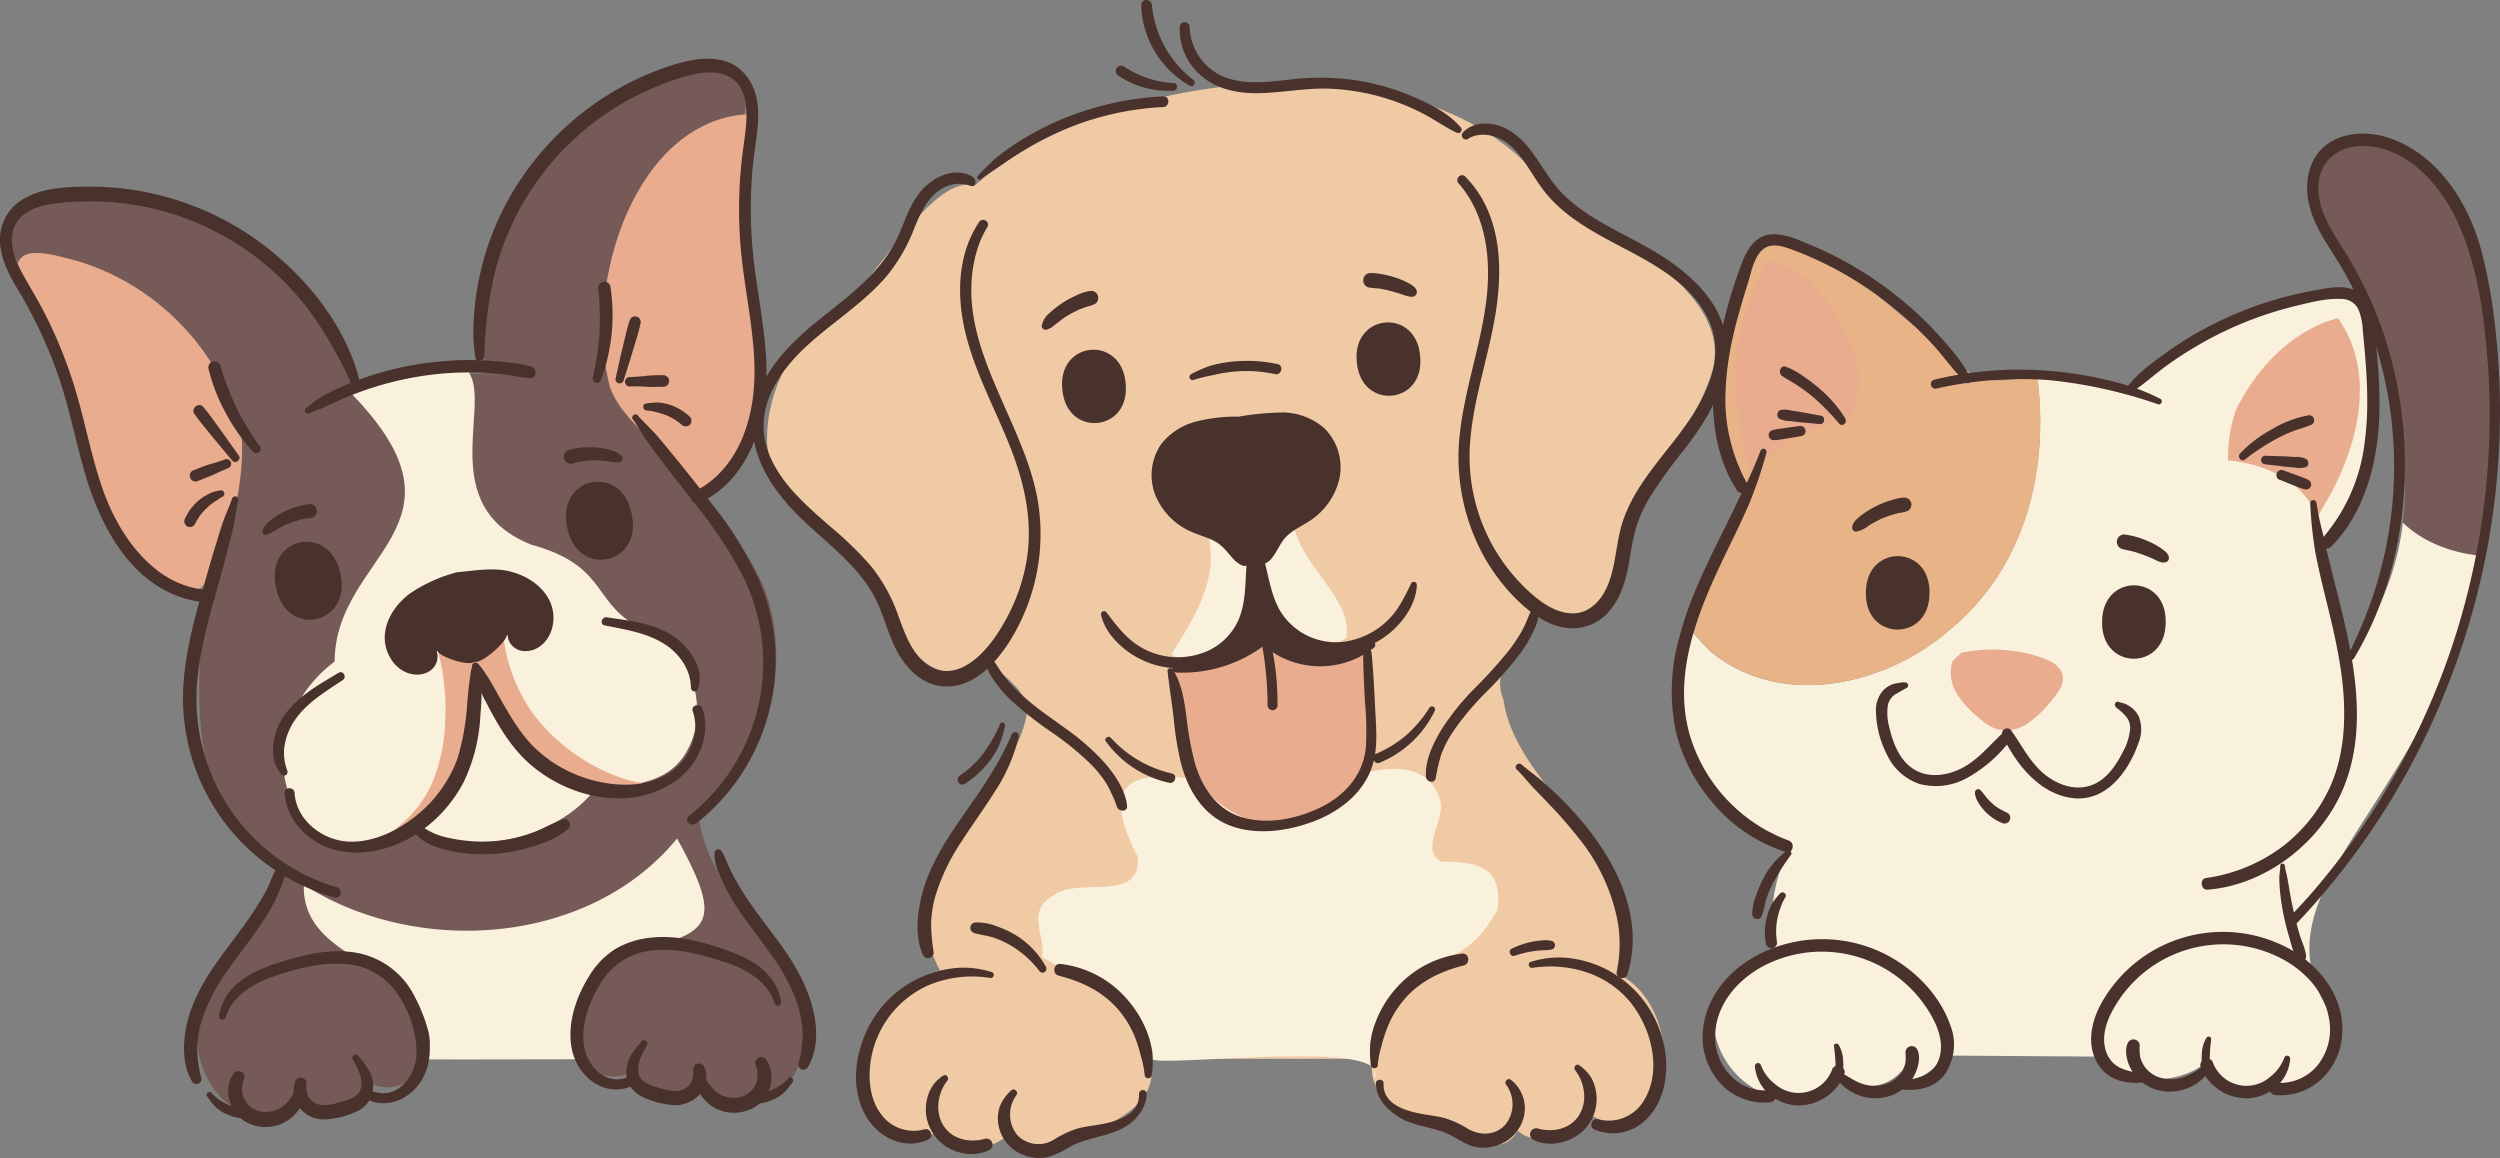 <svg xmlns="http://www.w3.org/2000/svg" viewBox="0 0 500.51 231.84"><rect x="0" y="0" width="500.51" height="231.84" fill="#808080" stroke="none"/><defs><style>.cls-1{fill:#f0caa5;}.cls-2{fill:#faf1dd;}.cls-3{fill:#eaac8e;}.cls-4{fill:#49312c;}.cls-5{fill:#755a58;}.cls-6{fill:#e7b387;}</style></defs><g id="OBJECTS"><path class="cls-1" d="M484.07,181.91c1.45-17.91,15.69-29.19,20.72-45.55,3.73-17-24-28-34.86-38.21-23.37-28.37-85.69-22.46-113,1.61-8.05-2.33-18.94,17.33-25,22.62-14.55,7.42-24.09,33.26-8.62,43.48,16.18,7.51,18.42,41.4,36.57,28.14,2,4.39,8.33,6.29,7.44,12-3.77,17.32-28.05,31.2-17.3,50.86-18.31,5.11-21.78,38.12-1,32.64a10.94,10.94,0,0,0,14.73.19c2.75,5.47,9.83,2.46,14,.49,6.83-2.59,16.49-6.6,14.36-15.63h44.55c-1.79,9.23,9.53,11.9,16,14.67,4.2,1.74,10,5.08,13-.3,4.14,3.81,11.14.12,14.62-3.13,16.47,9.74,20.29-20.45,5.77-28.13,9.46-22.5-20.39-35-23.24-55.06a7.86,7.86,0,0,1-.55-4.43c.39-2.32,1.73-4.37,2.95-6.34a8.33,8.33,0,0,1,2.37-3.57,9.72,9.72,0,0,1,1.68-1.65,5.47,5.47,0,0,1,5.51-.56C478.31,185.76,482,185.54,484.07,181.91Z" transform="translate(-161.82 -62.57)"/><path class="cls-2" d="M461.6,244.7c-8.84,16.77-19.93,3.06-24.85,34,5.48-8.61-42.71-2.28-44.42-4.12-2.94-11-14.12-15.74-21.89-20.43.88-4.05-3.47-9.15,2.36-12.35,4.76-3.78,17.61,1.71,16.8-7.64-15.74-31,28.32-5.85,42.34-15.81,6-2.32,15.51-3.8,18.07,4,1.62,4.07-4.06,9.67.16,12.7C457.22,235.1,462.85,235.8,461.6,244.7Z" transform="translate(-161.82 -62.57)"/><path class="cls-2" d="M431.34,190.35c-5.61,3.31-13.38-2.15-15.95-7.36-1.92-6.07-9.1,17.39-19.06,10.56,4.48-7.15,9.95-15.4,7.16-24.68,9.33,3.23,8.06,11.5,17.24-1.81C421.78,175.62,432.83,182.37,431.34,190.35Z" transform="translate(-161.82 -62.57)"/><path class="cls-3" d="M435.24,194.59c-4.63-4.66-19.22-.15-20.64-12.47-3.46,6.25-8.82,12.93-17.37,13.13C391,238,446.47,239.39,435.24,194.59Z" transform="translate(-161.82 -62.57)"/><path class="cls-4" d="M436.1,190.86c-11.1,4.34-23.69-5.53-22-17.36a5.13,5.13,0,0,1-2.55-.11c3.5,9.87-3.78,21.23-14.21,22.2a.81.81,0,0,0,0,1.62,27.29,27.29,0,0,0,17.51-5.37,17.46,17.46,0,0,0,22.08.37C437.53,191.71,436.84,190.59,436.1,190.86Z" transform="translate(-161.82 -62.57)"/><path class="cls-4" d="M356.75,98.11c-3-2-6.73-.73-9.3,1.46-3.07,2.62-4.2,6.68-5.8,10.23-3.21,7.18-9.63,11.78-15.58,16.56-5.75,4.62-11.77,10.43-13.26,18-1.54,7.78,2.64,14.92,7.81,20.38s12,9.89,15.91,16.65c2.14,3.72,2.93,8,5,11.78,1.74,3.14,4.61,6.1,8.29,6.7,8,1.3,13.87-7.43,16.71-13.71A40.38,40.38,0,0,0,369.62,163c-2.79-16.75-17.09-31.83-12.41-49.57a21,21,0,0,1,2.28-5.42c.64-1.07-1-2-1.64-1-4.31,6.44-4.53,14.54-2.82,21.88,1.93,8.27,6.14,15.72,9.2,23.58,2.91,7.5,4.54,15.33,2.93,23.34a37.09,37.09,0,0,1-3.78,10.47c-1.74,3.2-3.91,6.48-6.87,8.68s-6.32,2.78-9.29.48-4.25-6.05-5.5-9.45a33.57,33.57,0,0,0-5.51-10.06,68.55,68.55,0,0,0-8-7.8c-5.32-4.66-11.55-9.89-13.17-17.14-1.67-7.49,2.92-14.16,8.12-19s11.56-8.7,16.25-14.23a35,35,0,0,0,5.51-9.64c1.37-3.33,3.05-7,6.66-8.34a6.34,6.34,0,0,1,4.52,0c.94.36,1.4-1,.65-1.56Z" transform="translate(-161.82 -62.57)"/><path class="cls-4" d="M359,194.62a10.07,10.07,0,0,0,2,4.41,25.08,25.08,0,0,0,3.35,3.85,74.45,74.45,0,0,0,8,6.28,57.26,57.26,0,0,1,7.84,6.39,23.37,23.37,0,0,1,3.21,4,29.89,29.89,0,0,1,2.07,4.62c.39.92,2.08,1,2-.26-.34-3.24-2.51-6.34-4.59-8.73a47.14,47.14,0,0,0-7.78-6.8c-2.84-2.08-5.76-4-8.39-6.4a34.18,34.18,0,0,1-3.6-3.72c-1.06-1.3-1.83-2.86-2.93-4.11a.66.66,0,0,0-1.12.47Z" transform="translate(-161.82 -62.57)"/><path class="cls-4" d="M383.22,211a21.19,21.19,0,0,0,12.69,8.29c1.21.25,1.73-1.59.51-1.87a23.62,23.62,0,0,1-12.24-7.17c-.46-.5-1.37.17-1,.75Z" transform="translate(-161.82 -62.57)"/><path class="cls-4" d="M382.26,185.68c.63,2.91,2.81,5.4,5.13,7.16a17.51,17.51,0,0,0,9.27,3.48c6.93.54,13.83-2.52,16.4-9.29a24.78,24.78,0,0,0,.89-12.44c-.23-1.53-2.38-1-2.5.33-.39,4-.08,8.13-1.73,11.87a12.3,12.3,0,0,1-7.78,6.71,14.66,14.66,0,0,1-11.34-1.14c-3.13-1.71-5.12-4.38-7.23-7.15a.61.61,0,0,0-1.11.47Z" transform="translate(-161.82 -62.57)"/><path class="cls-4" d="M400.71,138.65a35.17,35.17,0,0,1,4.07-1,30.84,30.84,0,0,1,4.05-.68,27.28,27.28,0,0,1,8.26.5c1.27.27,1.81-1.68.54-2a29.25,29.25,0,0,0-8.95-.52,25.36,25.36,0,0,0-4.41.81,24.55,24.55,0,0,0-4,1.73.63.63,0,0,0,.49,1.15Z" transform="translate(-161.82 -62.57)"/><path class="cls-4" d="M455.67,90.39c2.94-1.81,6.73-.49,9,1.76,2.68,2.64,4.24,6.16,6.61,9.06,4.61,5.66,11.43,8.77,17.72,12.16,5.9,3.17,12.18,7.13,15,13.5,3.32,7.48-.63,15.2-5,21.26s-10.05,11.73-12.4,19.16c-1.24,4-1.25,8.21-2.75,12.08-1.15,3-3.51,5.91-7,6-3.61.06-6.89-2.43-9.38-4.8a37.21,37.21,0,0,1-6.64-8.45,36.83,36.83,0,0,1-4.63-21.7c.79-8.82,3.88-17.22,5.17-25.95,1.11-7.5.95-15.7-3-22.4a22.38,22.38,0,0,0-3.18-4.13c-.87-.89-2.16.43-1.35,1.35,5.42,6.15,6.48,14.82,5.63,22.69-1,9.16-4.28,17.89-5.34,27.05A41.24,41.24,0,0,0,458,172.22a38.81,38.81,0,0,0,6.53,9.42c2.64,2.78,5.88,5.5,9.7,6.42a9.7,9.7,0,0,0,9.86-3.23c2.63-3.16,3.47-7.09,4.11-11.05a39.78,39.78,0,0,1,1.48-6.55,28.51,28.51,0,0,1,2.53-5.25,103.35,103.35,0,0,1,7-9.66c4.88-6.38,9.55-14.12,8.08-22.5-1.26-7.16-7.14-12.43-13-16.14-6.33-4-13.64-6.62-19.16-11.86-2.93-2.79-4.67-6.37-7.14-9.52-2.16-2.77-5.29-5.06-8.95-5a6,6,0,0,0-4.35,1.79.85.85,0,0,0,1,1.33Z" transform="translate(-161.82 -62.57)"/><path class="cls-4" d="M468.76,184.12c-.84,1.38-1.3,3-2.08,4.45a32.52,32.52,0,0,1-2.75,4.19,95,95,0,0,1-7,7.74,50.06,50.06,0,0,0-6.47,8.05c-1.66,2.69-3.4,6.3-3.15,9.55.08,1.05,1.7,1.43,1.95.27a34.5,34.5,0,0,1,1.15-4.9,22.68,22.68,0,0,1,2.4-4.54,56.28,56.28,0,0,1,6.75-8,72.25,72.25,0,0,0,6.68-7.63,23.83,23.83,0,0,0,2.54-4.3,10,10,0,0,0,1.19-4.59.66.66,0,0,0-1.22-.33Z" transform="translate(-161.82 -62.57)"/><path class="cls-4" d="M448,204.26a24.83,24.83,0,0,1-4.66,5.51,23.16,23.16,0,0,1-6.11,3.75c-1,.43-.27,2.19.74,1.77a21.18,21.18,0,0,0,11.1-10.41.62.62,0,0,0-1.07-.62Z" transform="translate(-161.82 -62.57)"/><path class="cls-4" d="M444.34,179.4c-1.26,2.49-2.38,5-4.34,7a15.41,15.41,0,0,1-7.27,4.28,13.05,13.05,0,0,1-14.73-6c-1.78-3.19-2.21-6.9-3.2-10.36a1.28,1.28,0,0,0-2.5.34c.23,7,2.73,14.84,9.78,17.7,6.1,2.47,13.69.83,18.52-3.53,2.54-2.3,4.77-5.66,4.88-9.17a.61.61,0,0,0-1.14-.3Z" transform="translate(-161.82 -62.57)"/><path class="cls-4" d="M430,158.25a13.7,13.7,0,0,1-6,8.62c-1.71,1.13-3.69,1.95-5,3.51-.92,1.08-1.44,2.43-2.29,3.57a3.77,3.77,0,0,1-3.59,1.77l-2.36.15a5.25,5.25,0,0,1-1.71-1.07c-1-1-1.8-2.2-2.88-3.1-1.59-1.3-3.68-1.75-5.57-2.55a13.63,13.63,0,0,1-7.45-7.39,11,11,0,0,1,1.14-10.27,12.93,12.93,0,0,1,7.37-4.61,31,31,0,0,1,8.08-.89,56.28,56.28,0,0,1,9.19-.84,12.92,12.92,0,0,1,8.08,3.21A11,11,0,0,1,430,158.25Z" transform="translate(-161.82 -62.57)"/><path class="cls-4" d="M358.26,98.38c1.34-1.06,2.89-1.94,4.29-2.93s2.77-1.88,4.19-2.76a60.82,60.82,0,0,1,8.71-4.41A58.48,58.48,0,0,1,394.69,84c1.38-.07,1.39-2.21,0-2.14a60.67,60.67,0,0,0-20.13,4.52,59.22,59.22,0,0,0-9.14,4.77,50.45,50.45,0,0,0-4.14,3,42,42,0,0,0-3.68,3.63c-.43.44.2,1,.66.66Z" transform="translate(-161.82 -62.57)"/><path class="cls-4" d="M454.2,88c-2.57-3-6.58-4.86-10.16-6.35a45.88,45.88,0,0,0-11.61-3.13,50.52,50.52,0,0,0-12.53,0c-4.29.47-8.87,1.07-13-.55A11.13,11.13,0,0,1,400,68a1,1,0,0,0-2,0A12.24,12.24,0,0,0,402.63,78c3.24,2.64,7.52,3.34,11.6,3.22,4.64-.14,9.2-1.08,13.87-.89a44.14,44.14,0,0,1,12.41,2.33,45.25,45.25,0,0,1,6.48,2.8c2.18,1.14,4.17,2.58,6.38,3.64A.69.69,0,0,0,454.2,88Z" transform="translate(-161.82 -62.57)"/><path class="cls-4" d="M400.67,78.52a21.33,21.33,0,0,1-8.22-14.91c-.15-1.35-2.17-1.42-2.16,0A19.25,19.25,0,0,0,400,79.71c.79.46,1.4-.67.7-1.19Z" transform="translate(-161.82 -62.57)"/><path class="cls-4" d="M396.81,79.22a20.12,20.12,0,0,1-10-3.35,1.09,1.09,0,0,0-1.47.39,1.08,1.08,0,0,0,.39,1.46,17.9,17.9,0,0,0,11.06,3,.78.78,0,0,0,0-1.55Z" transform="translate(-161.82 -62.57)"/><path class="cls-4" d="M371.21,256.12a16.84,16.84,0,0,0-5.85-6.21,19.51,19.51,0,0,0-3.83-1.83,10.82,10.82,0,0,0-4.37-.83,1.08,1.08,0,0,0-.28,2.12c1.22.38,2.51.48,3.73.88a17.3,17.3,0,0,1,3.51,1.58,19.66,19.66,0,0,1,5.74,5.08.78.78,0,0,0,1.35-.79Z" transform="translate(-161.82 -62.57)"/><path class="cls-4" d="M360.39,257.19a19.31,19.31,0,0,0-6.14-.89,21.53,21.53,0,0,0-6.15,1.17,21.93,21.93,0,0,0-10,7c-4.87,6.09-7.07,16.14-2.05,22.82,2.67,3.56,7.53,5.42,11.68,3.38,1.12-.55.34-2.37-.84-2a8.05,8.05,0,0,1-8.48-2.78c-2.25-2.79-2.75-6.6-2.38-10.07a19.82,19.82,0,0,1,11.81-16.06,22.71,22.71,0,0,1,12.23-1.4.62.62,0,0,0,.32-1.19Z" transform="translate(-161.82 -62.57)"/><path class="cls-4" d="M350.69,277.88a8.22,8.22,0,0,0-1.75,1.53,7.7,7.7,0,0,0-1.24,2.2,9.2,9.2,0,0,0-.31,5,9,9,0,0,0,6.85,6.75,8.27,8.27,0,0,0,5.69-.57,1.22,1.22,0,0,0-.93-2.23c-3,.86-6.51.16-8.29-2.62a7.12,7.12,0,0,1-1-4.56,8.56,8.56,0,0,1,1.76-4.44c.45-.52-.15-1.48-.8-1Z" transform="translate(-161.82 -62.57)"/><path class="cls-4" d="M364.28,280.87a8.62,8.62,0,0,0-2.3,3.24,7.48,7.48,0,0,0-.17,4.14,7.93,7.93,0,0,0,5.58,5.77,8.24,8.24,0,0,0,4.12.22,15.86,15.86,0,0,0,4.35-2c3.05-1.71,6.62-2,9.82-3.36,3-1.24,5.6-4,5.71-7.31a.77.77,0,0,0-1.54,0c.18,4-4,5.38-7.19,6-1.68.33-3.39.49-5.05.92a20.35,20.35,0,0,0-4.73,2.2,5.85,5.85,0,0,1-7.41-.89,6.56,6.56,0,0,1-.21-7.91c.57-.67-.33-1.61-1-1Z" transform="translate(-161.82 -62.57)"/><path class="cls-4" d="M392.45,277.79a24.05,24.05,0,0,0,.12-4.16,18.27,18.27,0,0,0-.89-3.87,21.74,21.74,0,0,0-4.1-7,20.69,20.69,0,0,0-13.52-7.21c-1.35-.1-1.6,2-.32,2.34,4.56,1.18,8.66,3.06,11.83,6.65a20.09,20.09,0,0,1,3.64,6.1,27.19,27.19,0,0,1,1,3.32,18.37,18.37,0,0,1,.77,3.85.72.72,0,0,0,1.43,0Z" transform="translate(-161.82 -62.57)"/><path class="cls-4" d="M364.37,209.64a61.29,61.29,0,0,1-4.53,8.5c-1.72,2.79-3.64,5.43-5.51,8.12-3.62,5.22-7.11,10.8-8.32,17.13-.64,3.35-.86,7.29.64,10.45a1.13,1.13,0,0,0,2.1-.57,40.54,40.54,0,0,1-.52-5.72,22.56,22.56,0,0,1,.91-5.77,40.86,40.86,0,0,1,5.25-10.84c2.19-3.4,4.59-6.67,6.73-10.1A33.58,33.58,0,0,0,365.77,210a.73.73,0,0,0-1.4-.39Z" transform="translate(-161.82 -62.57)"/><path class="cls-4" d="M362,207.6a20.27,20.27,0,0,1-1.49,3,29.14,29.14,0,0,1-1.8,2.77,19.11,19.11,0,0,1-4.73,4.46c-1,.69-.08,2.34,1,1.67a19.2,19.2,0,0,0,5.29-5,14.92,14.92,0,0,0,1.74-3.15,17.54,17.54,0,0,0,1-3.49.5.5,0,0,0-1-.26Z" transform="translate(-161.82 -62.57)"/><path class="cls-4" d="M395.57,196.92c.34,3.19.87,6.36,1.24,9.55a61.35,61.35,0,0,0,1.47,9c1.44,5.33,4.37,10.25,9.71,12.35,5.15,2,11.33,1.2,16.41-.65,5.32-1.92,10.25-5.57,12.12-11.12,1.17-3.5.85-7.29.65-10.92-.2-4-.37-7.92-.75-11.86-.1-1.06-1.69-1.11-1.69,0,0,3.27.2,6.54.36,9.81a61.89,61.89,0,0,1,.18,9.13c-.54,5.69-4.45,9.87-9.47,12.2-4.75,2.2-10.59,3.34-15.67,1.67-4.86-1.6-7.7-6-9.08-10.71a62.14,62.14,0,0,1-1.67-9.09c-.46-3.3-.92-6.8-2.75-9.67-.27-.44-1.12-.31-1.06.28Z" transform="translate(-161.82 -62.57)"/><path class="cls-4" d="M413.75,187.24c.4,2.76,1,5.5,1.32,8.27a68.83,68.83,0,0,1,.52,8.25,1,1,0,0,0,2,0c0-5.65-.67-11.67-2.9-16.9-.23-.56-1-.12-.89.38Z" transform="translate(-161.82 -62.57)"/><path class="cls-4" d="M387.18,139.35c1,9.75-11.9,10.93-12.68,1.15C373.5,130.76,386.41,129.58,387.18,139.35Z" transform="translate(-161.82 -62.57)"/><path class="cls-4" d="M446.14,133.88c1,9.75-11.9,10.93-12.68,1.16C432.46,125.29,445.37,124.11,446.14,133.88Z" transform="translate(-161.82 -62.57)"/><path class="cls-4" d="M371.38,128.54a3,3,0,0,0,1.32-.7c.4-.32.72-.55,1.13-.87a17.29,17.29,0,0,1,2.11-1.44c.39-.23.78-.44,1.19-.63l.6-.29.34-.16.07,0c.43-.18.88-.34,1.32-.48a10.49,10.49,0,0,0,1.55-.53,1.43,1.43,0,0,0-.72-2.65,9.48,9.48,0,0,0-3.25,1.06,15.67,15.67,0,0,0-2.54,1.39,19.29,19.29,0,0,0-2.43,1.89,4.39,4.39,0,0,0-1.69,2.68.8.8,0,0,0,1,.76Z" transform="translate(-161.82 -62.57)"/><path class="cls-4" d="M445.43,121.36c.31-1-.89-1.71-1.61-2.1a16,16,0,0,0-2.48-1.07,18.59,18.59,0,0,0-2.33-.62,13.93,13.93,0,0,0-2.8-.35,1.48,1.48,0,0,0-1.45,1.28,1.45,1.45,0,0,0,1.06,1.62c.48.08,1,.11,1.44.17.09,0,.22,0,.06,0l.3,0,.6.09a22.5,22.5,0,0,1,2.43.56c.77.23,1.54.46,2.3.72s2.16.72,2.48-.35Z" transform="translate(-161.82 -62.57)"/><path class="cls-4" d="M465.06,253.93a20.23,20.23,0,0,1,3.7-.92c.58-.09,1.18-.15,1.77-.19a11.29,11.29,0,0,0,2-.17.89.89,0,0,0,0-1.69,5.56,5.56,0,0,0-2.15-.1,16.13,16.13,0,0,0-2.07.3,17,17,0,0,0-3.86,1.35c-.79.36-.23,1.72.6,1.42Z" transform="translate(-161.82 -62.57)"/><path class="cls-4" d="M468.61,256.34a23.1,23.1,0,0,1,10.79.87,19.12,19.12,0,0,1,8.81,6c4.15,5.1,6.39,13.43,2.87,19.44a8.19,8.19,0,0,1-9.29,4c-1.17-.36-2,1.45-.85,2a9.38,9.38,0,0,0,10.64-2.15c3-3,4-7.48,3.81-11.58A22.17,22.17,0,0,0,482.08,256a22.88,22.88,0,0,0-6.66-1.68,18.76,18.76,0,0,0-7.14.82.62.62,0,0,0,.33,1.19Z" transform="translate(-161.82 -62.57)"/><path class="cls-4" d="M477.19,276.86a8.55,8.55,0,0,1,1.75,4.44,7.1,7.1,0,0,1-1,4.57c-1.78,2.78-5.28,3.47-8.28,2.62a1.22,1.22,0,0,0-.94,2.22c3.09,1.6,7,.76,9.61-1.36a8.84,8.84,0,0,0,2.81-9.17,7.22,7.22,0,0,0-1.16-2.46,8.59,8.59,0,0,0-2-1.88c-.64-.46-1.25.5-.79,1Z" transform="translate(-161.82 -62.57)"/><path class="cls-4" d="M463.42,279.81a6.59,6.59,0,0,1-.21,7.92c-2,2.17-4.93,2.26-7.42.88a19.66,19.66,0,0,0-4.72-2.19c-1.67-.44-3.37-.6-5.06-.93-3.15-.62-7.36-2-7.19-6,.05-1-1.57-1-1.54,0,.1,3,2.1,5.11,4.52,6.67,2.87,1.85,6.62,2,9.73,3.35,1.54.66,2.88,1.69,4.44,2.31a7.73,7.73,0,0,0,4.2.41,8.15,8.15,0,0,0,6.34-4.91,7.24,7.24,0,0,0-2.11-8.5c-.65-.63-1.56.31-1,1Z" transform="translate(-161.82 -62.57)"/><path class="cls-4" d="M437.66,275.76a17.33,17.33,0,0,1,.72-3.69,28.71,28.71,0,0,1,1.08-3.49,20.12,20.12,0,0,1,3.65-6.1c3.16-3.59,7.26-5.47,11.82-6.65,1.27-.33,1.05-2.44-.32-2.34a20.75,20.75,0,0,0-13.52,7.21,21.64,21.64,0,0,0-4,6.85,17.71,17.71,0,0,0-.95,4,24.22,24.22,0,0,0,.11,4.17.72.72,0,0,0,1.44,0Z" transform="translate(-161.82 -62.57)"/><path class="cls-4" d="M465.47,216.62c1.15,1.11,2.13,2.39,3.23,3.55s2.15,2.21,3.2,3.34a88.75,88.75,0,0,1,6.18,7.1,37.82,37.82,0,0,1,7.6,16.4,26.55,26.55,0,0,1-.19,10.09,1.11,1.11,0,0,0,2.13.59c4-12.89-3.85-25.58-12.54-34.49-1.33-1.37-2.74-2.66-4.16-3.94s-3-2.34-4.47-3.62c-.66-.59-1.63.36-1,1Z" transform="translate(-161.82 -62.57)"/><path class="cls-2" d="M308.79,274.62c-1.75-.19-76.3.34-77.23-.17-3.38-11.79-16.42-25.18-11.77-37.34,8.91-5.36,20.63,3.8,30.81,1,23.56-.15,35.32-21.88,45.4-11.88C307.59,238.73,311,260,308.79,274.62Z" transform="translate(-161.82 -62.57)"/><path class="cls-5" d="M322,275c-2.41,8.78-15.25,11.79-19.83,3.26-3.11,5.15-11.27,4.51-13.64-1-14.4,5.59-14.33-19.14-3.16-23.35,18.19-4.46,22.17-5,12-23.47-17.52,21.43-52.07,23.77-74.72,9.27-.46,15.17,21.24,15.33,24.73,28.65,2.45,6.55-4.89,14.65-11.39,11-2.77,3.39-8.14,5.94-12.28,3.67a16.06,16.06,0,0,1-1.64-.47c-12.85,10.83-25-6.89-19.45-19.39,3.46-10.07,12.08-17.16,16.34-26.8-27.07-14.75-13.34-49.3-16.55-73.69-2.71-19.73-16.59-36-34.19-44.45C144,94,214.81,90.36,233.43,139.11l25.67-1.86c-6.48-54.57,68.28-78.69,48.76-45-12.79,10.41-20.56,26.51-18.29,43.18,1,19,19.15,29.13,25.55,45.67a38,38,0,0,1-13.43,43.16C301.93,243.61,328,254.92,322,275Z" transform="translate(-161.82 -62.57)"/><path class="cls-2" d="M299.08,213.37c-3.8,6.39-11.48,6.52-18,7-7,9.62-24.62,14.33-34.38,7.92C220,243,208.64,210.18,228.82,195c.07-21.51,29.07-27,3.56-53.4-1.38-1.59,2.07-2.1,3-2.61,41.36-16.18,4.83,21.45,32.76,32.61,17.31,4.77,11,13.39,26,18.45h0C301,194.82,303.74,205.9,299.08,213.37Z" transform="translate(-161.82 -62.57)"/><path class="cls-3" d="M284,217.46a38,38,0,0,1-15.24-11.72,33.23,33.23,0,0,1-6.17-15.93c-3.2,4-8.12,6.34-13.1,3.22a35.65,35.65,0,0,1,1.17,5.85c.79,6.78.36,14.26-2.38,20.57a22.79,22.79,0,0,1-6,8,21.11,21.11,0,0,1-8,4.74c10.53,2.8,24.89-18,23.22-33.89,5.81,14,24.4,29.84,33.41,21.12A27,27,0,0,1,284,217.46Z" transform="translate(-161.82 -62.57)"/><path class="cls-4" d="M230,177.55c2.15,10.23-11,12.84-12.94,2.57C214.86,169.9,228,167.28,230,177.55Z" transform="translate(-161.82 -62.57)"/><path class="cls-4" d="M275.36,168.11c1.92,10.27,15.1,7.65,12.94-2.57C286.38,155.26,273.21,157.88,275.36,168.11Z" transform="translate(-161.82 -62.57)"/><path class="cls-3" d="M312.65,85.4c-8.66,24,13.19,65.43-11.84,76-3.45-8.62-13.44-12.49-16.83-21.15C278.31,119.38,289.29,85.57,312.65,85.4Z" transform="translate(-161.82 -62.57)"/><path class="cls-3" d="M209,145.77c4.42,6.32-3.27,41-10.84,34.3-23.11-12.64-17.73-44.13-32.8-62.92-.86-6.33,7.94-3.32,11.39-2.48C191.7,118.88,204.37,130.85,209,145.77Z" transform="translate(-161.82 -62.57)"/><path class="cls-4" d="M208.29,162.35c-.55,1.63-1.28,3.19-1.86,4.81s-1,3.27-1.54,4.9c-1,3.32-1.95,6.66-2.89,10-1.82,6.48-3.45,13.11-3.54,19.87a41.39,41.39,0,0,0,14,31.44,42.43,42.43,0,0,0,16.42,8.9,1.05,1.05,0,0,0,.56-2,39.2,39.2,0,0,1-24.38-20.58,39.75,39.75,0,0,1-3.9-16.53c-.09-6.47,1.4-12.78,3.07-19,1-3.54,2-7,2.92-10.61.44-1.72.92-3.43,1.32-5.17s.62-3.79,1.05-5.67a.64.64,0,0,0-1.23-.34Z" transform="translate(-161.82 -62.57)"/><path class="cls-4" d="M256.39,196.08c.12-.29-.18.36-.16.32a9.45,9.45,0,0,0-.27,1.69c-.29,1.61-.41,3.25-.57,4.88a49.42,49.42,0,0,1-1.92,11.27,25.92,25.92,0,0,1-8,11.37c-3.84,3.21-9,5.76-14.08,5.44s-10.27-4.3-10.59-9.71c-.07-1.28-2.08-1.29-2,0,.32,5,4,9.08,8.52,10.86,5.39,2.1,11.82.86,16.71-1.94a27.58,27.58,0,0,0,10.72-11.32A34.74,34.74,0,0,0,258,205.63a43.18,43.18,0,0,0,.18-6.53,10.53,10.53,0,0,0-.5-3,.69.69,0,0,0-1.31,0Z" transform="translate(-161.82 -62.57)"/><path class="cls-4" d="M219.3,216.74a9.8,9.8,0,0,1-.43-5.36,12.79,12.79,0,0,1,2.24-5c2.38-3.29,6-5.42,9.33-7.66.88-.6.09-2-.84-1.45-3.89,2.34-8.11,4.65-10.79,8.44a12.72,12.72,0,0,0-2.26,5.95,9.85,9.85,0,0,0,.1,3,7.22,7.22,0,0,0,1.44,2.84.7.7,0,0,0,1.21-.71Z" transform="translate(-161.82 -62.57)"/><path class="cls-4" d="M233.88,139.06c-2.68-11-10.4-20.65-19.25-27.41a57.69,57.69,0,0,0-34.52-11.72c-5.18,0-11.84.17-15.73,4.14a9.49,9.49,0,0,0-2.5,7.69c.34,3.15,1.82,5.92,3.41,8.6a93.17,93.17,0,0,1,8.43,18.11c2.1,6.28,3.33,12.8,5.2,19.14,3.1,10.52,9.21,22.07,20.73,25a20.35,20.35,0,0,0,4,.58c1.61.08,1.61-2.44,0-2.51-11-.54-18.13-11-21.38-20.49-2-5.83-3.18-11.88-4.84-17.8a92.16,92.16,0,0,0-6.82-17.4c-1.38-2.7-3-5.25-4.45-7.93-1.36-2.53-2.53-5.63-1.65-8.52,1.51-5,8.32-5.39,12.59-5.59a54.75,54.75,0,0,1,46.25,21.31,78.72,78.72,0,0,1,8.95,15.48c.43.94,1.85.26,1.62-.69Z" transform="translate(-161.82 -62.57)"/><path class="cls-4" d="M213.88,152a56.68,56.68,0,0,1-4.71-7.76,60.3,60.3,0,0,1-3.23-8.45,1.22,1.22,0,0,0-2.36.65,35.86,35.86,0,0,0,3.47,8.88,37.11,37.11,0,0,0,5.46,7.73c.66.72,2-.24,1.37-1.05Z" transform="translate(-161.82 -62.57)"/><path class="cls-4" d="M209.65,153.81c-1.17-1.62-2.29-3.28-3.48-4.9s-2.36-3.36-3.68-4.9c-.83-1-2.51.3-1.78,1.37,1.15,1.67,2.51,3.24,3.79,4.82s2.57,3.07,3.85,4.62c.59.72,1.85-.24,1.3-1Z" transform="translate(-161.82 -62.57)"/><path class="cls-4" d="M206.91,154.54c-1,.37-2.09.7-3.14,1s-2.07.76-3.1,1.14a1.16,1.16,0,1,0,.61,2.24c1.08-.43,2.18-.83,3.24-1.31s1.9-.87,2.89-1.28a1,1,0,0,0,.67-1.17,1,1,0,0,0-1.17-.66Z" transform="translate(-161.82 -62.57)"/><path class="cls-4" d="M205.87,160.75c-.36.09-.73.14-1.09.24a6.92,6.92,0,0,0-1.14.45,9.6,9.6,0,0,0-2,1.3,10,10,0,0,0-2.77,3.63,1.16,1.16,0,0,0,.41,1.56,1.14,1.14,0,0,0,1.56-.41,12.68,12.68,0,0,1,1.05-1.77c0-.08.11-.15.17-.23-.16.21,0,0,.05-.06l.3-.36c.24-.27.5-.52.76-.77s.5-.47.76-.69l.18-.14.09-.07.42-.3c.28-.2.58-.37.86-.57a5,5,0,0,1,.92-.55.68.68,0,0,0,.28-.86.69.69,0,0,0-.82-.4Z" transform="translate(-161.82 -62.57)"/><path class="cls-4" d="M223.77,145.33c.81-.46,1.79-.71,2.65-1.1l2.59-1.18c1.74-.78,3.5-1.52,5.3-2.16a65,65,0,0,1,11-2.88,62.35,62.35,0,0,1,11.33-.87q2.83,0,5.66.35c1.87.2,3.73.67,5.61.8,1.39.1,1.53-1.92.31-2.33a24.34,24.34,0,0,0-4.51-.8c-1.53-.19-3.06-.33-4.59-.41a61.56,61.56,0,0,0-9.21.18,63.72,63.72,0,0,0-17.69,4.22,49.55,49.55,0,0,0-4.64,2.1c-.73.38-1.45.79-2.15,1.23s-1.49,1.2-2.28,1.71a.66.66,0,0,0,.66,1.14Z" transform="translate(-161.82 -62.57)"/><path class="cls-4" d="M244.34,228.06a8.16,8.16,0,0,0,1,1.79,7.77,7.77,0,0,0,1.41,1.13,14.14,14.14,0,0,0,3.6,1.53,28.83,28.83,0,0,0,8.72,1.08,32.54,32.54,0,0,0,8.54-1.3c2.71-.79,5.92-1.85,8-3.84.77-.73,0-2.22-1.07-1.84-2.44.87-4.63,2.28-7.13,3.06a30.2,30.2,0,0,1-7.66,1.36,30.7,30.7,0,0,1-7.59-.61,18.42,18.42,0,0,1-3.44-.94,9.86,9.86,0,0,1-1.68-.86,6.59,6.59,0,0,1-1.65-1.2.63.63,0,0,0-1.09.64Z" transform="translate(-161.82 -62.57)"/><path class="cls-4" d="M217.53,235.84a25.56,25.56,0,0,0-2,4.22c-.71,1.42-1.53,2.78-2.37,4.12-1.71,2.72-3.68,5.27-5.6,7.85-3.77,5-7.5,10.44-8.57,16.79-.57,3.33-.52,7.15,1.22,10.15a1,1,0,0,0,1.86-.78,23.79,23.79,0,0,1-.77-5.63,21.29,21.29,0,0,1,.89-5.66,36.89,36.89,0,0,1,5.5-10.46c2.28-3.26,4.79-6.35,6.95-9.69a35.59,35.59,0,0,0,2.82-5.14c.71-1.58,1.68-3.63,1.46-5.4a.75.75,0,0,0-1.38-.37Z" transform="translate(-161.82 -62.57)"/><path class="cls-4" d="M203.26,282a14.2,14.2,0,0,0,1.53,2,7.34,7.34,0,0,0,2.1,1.48,9.59,9.59,0,0,0,5.07,1,1.05,1.05,0,0,0,1-1,1,1,0,0,0-1-1,8.9,8.9,0,0,1-4.15-.63,9.43,9.43,0,0,1-3.64-2.47c-.41-.51-1.27.15-.91.69Z" transform="translate(-161.82 -62.57)"/><path class="cls-4" d="M207,266.19c1.27-4.19,5.55-6.72,9.43-8.08,4.43-1.54,9.24-2.85,14-2.57a13.64,13.64,0,0,1,10.69,5.6,21.47,21.47,0,0,1,4.11,12.28c-.09,4.39-3.64,9.3-8.51,7.7-1.22-.4-1.74,1.51-.53,1.92,4.61,1.55,9.23-1.6,10.86-5.87,1.89-4.95.22-10.45-2.14-14.95a16.25,16.25,0,0,0-11.2-8.8c-5.53-1.14-11.21.29-16.47,2s-10.56,4.54-11.55,10.41a.69.69,0,0,0,1.34.36Z" transform="translate(-161.82 -62.57)"/><path class="cls-4" d="M232.44,274.68c1,1.65,2.15,3.87,1.61,5.85-.45,1.64-2.45,2.22-3.88,2.64-1.73.5-3.84,1.12-5.49.1a3.27,3.27,0,0,1-1.3-1.6,5.49,5.49,0,0,1-.2-2.25,1.15,1.15,0,0,0-2.12-.57,5.27,5.27,0,0,0,.61,5.34,6.15,6.15,0,0,0,5.5,2.47,17,17,0,0,0,6-1.55,5.5,5.5,0,0,0,3.36-4.76,6.68,6.68,0,0,0-.82-3.44,19,19,0,0,0-2.25-3c-.47-.59-1.43.18-1,.81Z" transform="translate(-161.82 -62.57)"/><path class="cls-4" d="M221.54,279.5a9.26,9.26,0,0,1-1.22,2.46,7.84,7.84,0,0,1-1.6,1.89,5.71,5.71,0,0,1-4.38,1.29,4.62,4.62,0,0,1-3.61-6.61,1.19,1.19,0,0,0-.69-1.42,1.23,1.23,0,0,0-1.51.49c-2.17,3-.67,7.65,2.36,9.49a8.08,8.08,0,0,0,10.2-1.66,8.32,8.32,0,0,0,1.55-2.69,7.53,7.53,0,0,0,.26-3.06.7.7,0,0,0-1.36-.18Z" transform="translate(-161.82 -62.57)"/><path class="cls-4" d="M215.28,169.57a8.88,8.88,0,0,0,2.15-1.09,19.55,19.55,0,0,1,2.18-1.13l.09,0,.27-.1.54-.2c.39-.13.77-.26,1.17-.37s.75-.19,1.13-.26l.64-.11c.24,0-.19,0,.05,0l.36,0a1.42,1.42,0,0,0,1.4-1.6,1.43,1.43,0,0,0-1.77-1.18,16.17,16.17,0,0,0-5.12,1.65,14.93,14.93,0,0,0-2.25,1.46,4.85,4.85,0,0,0-1.73,2.13.73.73,0,0,0,.89.89Z" transform="translate(-161.82 -62.57)"/><path class="cls-4" d="M288.51,146.5c.95,1.32,1.73,2.75,2.65,4.1s2.1,2.86,3.16,4.28c1.92,2.56,3.92,5.07,5.89,7.6a91.73,91.73,0,0,1,10,14.75,39.09,39.09,0,0,1-10.46,48.69c-1.06.85.43,2.32,1.48,1.49A41.84,41.84,0,0,0,317,197.76a40.79,40.79,0,0,0-3-18.56,70.06,70.06,0,0,0-9.75-15.85c-2.27-2.94-4.57-5.88-6.92-8.76-1.25-1.53-2.5-3.06-3.78-4.57s-2.77-2.81-4.06-4.3c-.47-.54-1.43.18-1,.78Z" transform="translate(-161.82 -62.57)"/><path class="cls-4" d="M269.87,192a4.85,4.85,0,0,1-3.53.88,3.49,3.49,0,0,1-2.73-2.27,3.91,3.91,0,0,1-.15-.83h-.19c-.19,1.43-5.08,5.76-6.43,5.26-1.06,1-6.71-.83-7.42-2.09l-.2,0a4.23,4.23,0,0,1,.2.87,3.51,3.51,0,0,1-1.66,3.15,4.87,4.87,0,0,1-3.61.53c-3.32-.72-5.51-4.34-5.29-7.74s2.4-6.44,5.14-8.45a30.9,30.9,0,0,1,9.29-4.17c3.39-.31,7.22-1,10.54-.19s6.48,2.78,8,5.84S272.68,190.05,269.87,192Z" transform="translate(-161.82 -62.57)"/><path class="cls-4" d="M256.35,195.84a8.92,8.92,0,0,0,.6,2.43,33.27,33.27,0,0,0,2.33,5.17c2.07,4,4.43,8.08,7.7,11.24,7.65,7.4,20.72,10.75,30,4.3,4.54-3.16,7.31-9.13,5.46-14.55-.41-1.21-2.35-.69-1.93.53,1.58,4.57-.64,9.64-4.55,12.26-4.1,2.75-9.51,2.89-14.2,1.86A26.48,26.48,0,0,1,269,212.4c-2.95-2.82-5-6.41-7-9.92-1-1.7-1.85-3.48-3-5.08a11.39,11.39,0,0,0-1.52-2,.69.69,0,0,0-1.16.48Z" transform="translate(-161.82 -62.57)"/><path class="cls-4" d="M301.57,200.53a8.47,8.47,0,0,0,.3-3,9,9,0,0,0-1-2.9,12.68,12.68,0,0,0-4.18-4.64c-3.87-2.66-8.86-3.15-13.37-3.83-1-.16-1.52,1.39-.45,1.61,4,.83,8.32,1.44,11.87,3.68a12,12,0,0,1,3.84,3.74,9.79,9.79,0,0,1,1.58,5.11.71.71,0,0,0,1.39.19Z" transform="translate(-161.82 -62.57)"/><path class="cls-4" d="M258.79,133.94A79.22,79.22,0,0,1,261,116.73a54.66,54.66,0,0,1,30.79-36.2,49.64,49.64,0,0,1,7.37-2.7c2.39-.66,5.09-1.14,7.52-.37,6.2,2,4.54,10.24,3.91,15a90.37,90.37,0,0,0-.5,19.45c.54,6.47,1.88,12.84,2.49,19.3.6,6.19.41,12.34-1.8,18.21-1.87,4.95-5.22,9.32-10.07,11.61-1.46.69-.19,2.85,1.27,2.16,9.89-4.67,13.42-16.38,13.29-26.55-.09-7-1.53-13.81-2.4-20.7a91.52,91.52,0,0,1-.26-20.86c.62-5.93,2.65-12.76-1.76-17.78-3.94-4.5-10.7-3-15.61-1.3a57.64,57.64,0,0,0-27.15,19.65,56,56,0,0,0-11.51,34,31.29,31.29,0,0,0,.43,4.54c.15,1,1.7.72,1.74-.23Z" transform="translate(-161.82 -62.57)"/><path class="cls-4" d="M282.13,138.65A37.37,37.37,0,0,0,284,119.82a1.23,1.23,0,0,0-2.4.32,63.61,63.61,0,0,1,.26,9,54.65,54.65,0,0,1-1.37,9,.87.87,0,0,0,1.68.46Z" transform="translate(-161.82 -62.57)"/><path class="cls-4" d="M286.67,138.74c.58-1.89,1.21-3.77,1.77-5.68s1.21-3.79,1.61-5.72a1.13,1.13,0,0,0-2.18-.6c-.61,1.87-1,3.84-1.48,5.76s-.87,3.87-1.32,5.8a.83.83,0,0,0,1.6.44Z" transform="translate(-161.82 -62.57)"/><path class="cls-4" d="M288,139.92c1.1,0,2.2,0,3.31.08s2.21,0,3.31,0a1.16,1.16,0,1,0,0-2.32c-1.1,0-2.21,0-3.31.13s-2.21.19-3.31.25a.95.95,0,1,0,0,1.89Z" transform="translate(-161.82 -62.57)"/><path class="cls-4" d="M291.28,144.75a9.36,9.36,0,0,1,1.89.33,14.18,14.18,0,0,1,1.95.59,11.52,11.52,0,0,1,3.18,1.94,1.17,1.17,0,0,0,1.62,0,1.15,1.15,0,0,0,0-1.61,10.71,10.71,0,0,0-4.15-2.44,9.74,9.74,0,0,0-2.33-.41,13.28,13.28,0,0,0-2.35.24c-.79.11-.57,1.35.19,1.36Z" transform="translate(-161.82 -62.57)"/><path class="cls-4" d="M286.29,153.89a4.83,4.83,0,0,0-2.35-1.24,13.82,13.82,0,0,0-2.79-.49,16.18,16.18,0,0,0-5.41.47,1.42,1.42,0,1,0,.76,2.74,15,15,0,0,1,4.57-.64,21.19,21.19,0,0,1,2.39.19,9.08,9.08,0,0,0,2.32.21.74.74,0,0,0,.51-1.24Z" transform="translate(-161.82 -62.57)"/><path class="cls-4" d="M304.89,233.36c-.21,1.77.76,3.81,1.46,5.4a36.68,36.68,0,0,0,2.82,5.14c2.17,3.34,4.67,6.43,6.95,9.68a36.52,36.52,0,0,1,5.5,10.46,21.86,21.86,0,0,1,.9,5.67,23.72,23.72,0,0,1-.78,5.62,1,1,0,0,0,1.87.79c3.12-5.4,1.19-12.67-1.42-17.85-2.89-5.75-7.3-10.52-10.84-15.86-1-1.48-1.91-3-2.73-4.56-.39-.75-.76-1.52-1.11-2.29a14.9,14.9,0,0,0-1.23-2.58.75.75,0,0,0-1.39.38Z" transform="translate(-161.82 -62.57)"/><path class="cls-4" d="M319.64,278.45a9.5,9.5,0,0,1-3.64,2.47,8.93,8.93,0,0,1-4.15.64,1,1,0,0,0-1,1,1.06,1.06,0,0,0,1,1,9.65,9.65,0,0,0,5.06-1,7.32,7.32,0,0,0,2.06-1.43,13.42,13.42,0,0,0,1.57-2c.36-.54-.49-1.21-.9-.7Z" transform="translate(-161.82 -62.57)"/><path class="cls-4" d="M318.18,263c-.87-5.16-5.2-8.08-9.81-9.8-5.06-1.9-10.88-3.53-16.32-2.9a17.41,17.41,0,0,0-7.05,2.27,16.36,16.36,0,0,0-5.11,5.23c-2.73,4.28-4.67,9.87-3.54,15s6,9.24,11.34,7.46c1.2-.4.69-2.31-.53-1.91-4.26,1.39-7.67-2.3-8.38-6.22-.76-4.24,1-8.91,3.16-12.5a13.62,13.62,0,0,1,9.93-6.72c4.72-.7,9.49.54,14,1.92s9.55,3.78,11,8.59a.69.69,0,0,0,1.33-.37Z" transform="translate(-161.82 -62.57)"/><path class="cls-4" d="M290.32,271a24.27,24.27,0,0,0-2,2.54,7.47,7.47,0,0,0-1.08,3.1,5.39,5.39,0,0,0,2.66,5.23,15.65,15.65,0,0,0,5.66,1.81,6.67,6.67,0,0,0,6-1.67c1.39-1.52,2.26-4.13,1.16-6a1.15,1.15,0,0,0-2.12.58,5.69,5.69,0,0,1-.19,2.25,3.42,3.42,0,0,1-1.3,1.6c-1.66,1-3.77.4-5.49-.11-1.43-.42-3.44-1-3.88-2.63-.54-2,.61-4.21,1.61-5.85.38-.63-.57-1.42-1.05-.81Z" transform="translate(-161.82 -62.57)"/><path class="cls-4" d="M300.91,276.83a7.22,7.22,0,0,0,1.3,5.09,8,8,0,0,0,4.56,3.2,8.52,8.52,0,0,0,5.58-.59,7,7,0,0,0,3.53-4,6.47,6.47,0,0,0-.61-5.74,1.23,1.23,0,0,0-1.5-.49,1.2,1.2,0,0,0-.7,1.42,4.88,4.88,0,0,1-.15,4.32,4.76,4.76,0,0,1-3.45,2.29,5.71,5.71,0,0,1-4.39-1.28,8.07,8.07,0,0,1-1.6-1.89,9.6,9.6,0,0,1-1.21-2.47.7.7,0,0,0-1.36.19Z" transform="translate(-161.82 -62.57)"/><path class="cls-5" d="M659.22,173.89c2.86-13.77,3.71-30.1.86-49.89.51-7.38-4.57-18.66-11.26-25.92a1.43,1.43,0,0,0-.54-1.14c-4-3.55-8.7-7.47-14.44-7a10.08,10.08,0,0,0-6.42,2.73,9.49,9.49,0,0,0-2.49,7.36c.35,5.78,3.45,11.23,6.24,16.16,1.33,2.34,2.62,4.69,3.82,7.08.5,1.33,1,2.66,1.45,4,4.61,13,8.11,26.31,6.46,40C647.15,171.28,653,173.44,659.22,173.89Z" transform="translate(-161.82 -62.57)"/><path class="cls-2" d="M642.9,167.23c-1.14,9.38-4.7,18.92-12,28.65,2-5.64-7.14-20-3.28-23.18,0-.19-.09-.36-.14-.56,4.21-4.8,6.58-10.89,8-17.06a68.55,68.55,0,0,0,1.82-22.42,21.85,21.85,0,0,0-1.13-5.3,13.23,13.23,0,0,0-2.73-4.61c-2.21-6.65-23.47,2.9-27.51,5.07-5.3,3.74-10.1,7.55-15.19,9.77-.23.3-.47.58-.73.86-2.69,2.85-6.38,2-9.78,1.18-.44-.11-.89-.21-1.34-.3s-1.08-.19-1.64-.32a45.51,45.51,0,0,0-7.54-.72c2.36,18.78-2.63,38.22-17.75,50.53-12.54,10.88-33.45,15.89-47.67,4.18a58.89,58.89,0,0,1-4.68-5.2c-4.17,18.22.09,39.55,20.67,43.85A35.49,35.49,0,0,0,517,253.38c-25.8,7.3-5.16,40.89,13.76,24.75,3.3,3.06,9,2.24,11.77-1.16.52,4.53,7.57-.56,8.19-3.08l31.4.22c5,5.21,14.38,6,20.42,1.86a11.4,11.4,0,0,0,14.13,4.35c8.1,2.89,13.53-7,12.33-14-18.09-25.81,19.73-41.76,30.24-92.42C653,173.44,647.15,171.28,642.9,167.23Z" transform="translate(-161.82 -62.57)"/><path class="cls-6" d="M552,188.82c15.12-12.31,20.11-31.75,17.75-50.53-.49,0-1,0-1.45,0-3.76.08-7.64,1.2-11.21-.52-2.43-1.18-3.82-3.55-5.78-5.26-9.69-6.38-18.06-16.95-30.65-20a1.49,1.49,0,0,0-.3-.51,4.23,4.23,0,0,0-4.64-1,6.32,6.32,0,0,0-3.5,3.91,49.49,49.49,0,0,0-1.71,5.88c-.57,2.19-1.07,4.4-1.51,6.61-1.59,8.16-2.53,16.92-1.07,25.16a18.38,18.38,0,0,0,3.38,8.16c-2.61,4.59-4.75,9.51-6.72,13.59a54.32,54.32,0,0,0-4.94,13.47,58.89,58.89,0,0,0,4.68,5.2C518.53,204.71,539.44,199.7,552,188.82Z" transform="translate(-161.82 -62.57)"/><path class="cls-3" d="M620.94,159.53a15.92,15.92,0,0,1,4.82,6.55c.46-.8.92-1.6,1.37-2.35,6.55-10.86,10.78-26.26,2.76-37.45a20.54,20.54,0,0,0-3.4,1.13c-7.46,3.21-13.35,9.8-17,17.18a28.76,28.76,0,0,0-1.61,10.13C612.56,155.24,617.15,156.56,620.94,159.53Z" transform="translate(-161.82 -62.57)"/><path class="cls-3" d="M533.83,136.88a24.41,24.41,0,0,0-2.62-7.91,41.38,41.38,0,0,0-4.72-7.53,18.61,18.61,0,0,0-7-5.54c-1.26-.56-2.57-1-3.87-1.47a.94.94,0,0,1-.06.15,59,59,0,0,0-6.18,19.57,80.66,80.66,0,0,0,.34,10.08,81.82,81.82,0,0,0,2.25,12c.12.48.22,1,.31,1.57a31.19,31.19,0,0,1,12.92-9.53,45,45,0,0,1,7.26-2.2A19,19,0,0,0,533.83,136.88Z" transform="translate(-161.82 -62.57)"/><path class="cls-4" d="M514.29,152.81a92.46,92.46,0,0,1-4.21,9.37c-1.42,3-2.92,6-4.38,8.95-3,6.12-5.93,12.34-7.66,19a39.4,39.4,0,0,0-.68,19,34,34,0,0,0,7.22,14,31.65,31.65,0,0,0,14.73,10c1.48.44,2-1.75.62-2.28a32.38,32.38,0,0,1-19.88-21.36c-3.43-12.49,2-25.18,7.36-36.26,1.58-3.28,3.19-6.55,4.64-9.89a85.45,85.45,0,0,0,3.43-10.2.62.62,0,0,0-1.19-.33Z" transform="translate(-161.82 -62.57)"/><path class="cls-4" d="M556.3,138.34c-1.29-3-3.64-5.62-5.79-8.06a68.78,68.78,0,0,0-7.18-7,73.74,73.74,0,0,0-16.69-10.66q-2.25-1-4.58-1.94a14.59,14.59,0,0,0-4.89-1.22c-3.55-.09-5.46,2.63-6.56,5.65A94.18,94.18,0,0,0,505,137.68c-.77,7.76.19,16.39,4.55,23a1.21,1.21,0,0,0,2.09-1.22,35,35,0,0,1-4.36-18.74c.25-7.29,2.26-14.4,4.43-21.31.76-2.43,1.45-6.93,4.45-7.6,1.61-.36,3.36.34,4.85.89s2.82,1.11,4.2,1.74a72.79,72.79,0,0,1,15.63,9.68,76.69,76.69,0,0,1,7.58,7.06c2.4,2.54,4.38,5.49,6.88,7.91.57.56,1.32-.14,1-.79Z" transform="translate(-161.82 -62.57)"/><path class="cls-4" d="M531.3,146.42a25.62,25.62,0,0,0-5.15-6A34.57,34.57,0,0,0,523,138a15.87,15.87,0,0,0-3.61-2c-1.15-.4-1.66,1.22-.78,1.84s2.16,1.27,3.22,2a31.37,31.37,0,0,1,2.95,2.2,45.13,45.13,0,0,1,5.26,5.36c.58.68,1.68-.19,1.23-.94Z" transform="translate(-161.82 -62.57)"/><path class="cls-4" d="M526.35,145.79l-3.9-.71c-.64-.11-1.28-.2-1.93-.29a4.88,4.88,0,0,0-2.24-.13,1,1,0,0,0-.23,1.74,4.87,4.87,0,0,0,2.12.46c.67.09,1.34.18,2,.24l4,.37c1,.09,1.17-1.51.22-1.68Z" transform="translate(-161.82 -62.57)"/><path class="cls-4" d="M522,147.87l-2.62.36-1.29.18a7.25,7.25,0,0,0-1.31.27,1,1,0,0,0,.27,2,8.6,8.6,0,0,0,1.51-.16c.44-.06.89-.14,1.33-.22l2.65-.44a1,1,0,0,0,.71-1.26,1,1,0,0,0-1.25-.71Z" transform="translate(-161.82 -62.57)"/><path class="cls-4" d="M541.37,280.46c3.38.71,7.3.3,9.62-2.56a10.48,10.48,0,0,0,1.32-10c-2.32-6.71-8.13-12.21-14.55-15a28.08,28.08,0,0,0-22.08-.08c-6.52,2.77-12,8.32-12.88,15.59a13.77,13.77,0,0,0,3.4,11,11.94,11.94,0,0,0,10,3.85c1.56-.19,1.58-2.66,0-2.47-6.14.75-10.93-4.58-11-10.47-.06-6.33,4.25-11.46,9.61-14.32a25.18,25.18,0,0,1,33,8.78c1.86,2.91,3.45,6.64,2.1,10.09-1.41,3.62-5.28,3.65-8.52,4.39a.66.66,0,0,0,0,1.27Z" transform="translate(-161.82 -62.57)"/><path class="cls-4" d="M513.16,276.11a8.44,8.44,0,0,0,2.56,5.27,9.39,9.39,0,0,0,5.57,2.48,9.91,9.91,0,0,0,9.78-6.26c.5-1.39-1.79-2.39-2.41-1a7.16,7.16,0,0,1-11.38,3.08,8.7,8.7,0,0,1-2.93-3.88.62.62,0,0,0-1.19.33Z" transform="translate(-161.82 -62.57)"/><path class="cls-4" d="M529.46,278.11a12.24,12.24,0,0,0,.84,1.32,7.43,7.43,0,0,0,1,.93,9.61,9.61,0,0,0,8.52,1.73,8.66,8.66,0,0,0,4.76-3.37c1-1.5,1.89-4,1.18-5.83a1.26,1.26,0,0,0-2.46.34,10.94,10.94,0,0,1,0,2.06,6,6,0,0,1-.84,2,6,6,0,0,1-3.48,2.42,7.57,7.57,0,0,1-4.32-.15,12.28,12.28,0,0,1-2.12-1c-.33-.19-.65-.4-1-.61a12.15,12.15,0,0,1-1.12-.65c-.49-.43-1.4.14-1,.74Z" transform="translate(-161.82 -62.57)"/><path class="cls-4" d="M529,272c.09,1,.24,2,.27,3a11,11,0,0,1,0,1.52A15.25,15.25,0,0,0,529,278c0,.74,1.12,1.12,1.46.39a5.15,5.15,0,0,0,.37-1.79,11.09,11.09,0,0,0,0-1.63,6.71,6.71,0,0,0-.92-3.24c-.24-.39-1-.26-.93.25Z" transform="translate(-161.82 -62.57)"/><path class="cls-4" d="M624.33,163.25a83.72,83.72,0,0,0,1,9.74c.62,3.28,1.4,6.51,2.2,9.75,1.56,6.34,3.09,12.73,3.5,19.26.38,6.16-.17,12.54-2.77,18.21A31.63,31.63,0,0,1,619,231.89a33.24,33.24,0,0,1-15.55,6.47c-1.31.21-1,2.43.31,2.33,10.5-.81,20.32-7.77,25.48-16.8,6.58-11.5,4.68-25.24,1.75-37.53-.89-3.76-1.87-7.5-2.79-11.25-.48-1.94-.9-3.88-1.35-5.82a52.21,52.21,0,0,1-1.25-6c-.09-.77-1.29-.8-1.23,0Z" transform="translate(-161.82 -62.57)"/><path class="cls-4" d="M594.33,142.42a42.44,42.44,0,0,0-5.33-2.27c-1.78-.59-3.57-1.09-5.39-1.52a75.79,75.79,0,0,0-11.5-1.8,72.43,72.43,0,0,0-23.06,1.76.91.91,0,0,0,.49,1.76,76.92,76.92,0,0,1,22.39-1.69,96,96,0,0,1,21.94,4.84c.63.21,1.07-.78.46-1.08Z" transform="translate(-161.82 -62.57)"/><path class="cls-4" d="M588.35,141.25c2.65-1.66,4.95-3.86,7.5-5.67a77.69,77.69,0,0,1,8-5,72.86,72.86,0,0,1,17.53-6.75c2.91-.7,6.15-1.57,9.17-1.41a3.76,3.76,0,0,1,3.39,2,12.13,12.13,0,0,1,.92,4.34c.73,7.4,1.39,14.95.38,22.34a35.59,35.59,0,0,1-8.46,19.22c-1,1.16.59,2.81,1.71,1.71,4.82-4.75,7.56-11.5,8.79-18.05,1.48-7.87.93-15.88.09-23.78-.32-3-.37-6.82-3-8.85s-6.23-1.17-9.17-.65a73.66,73.66,0,0,0-19.4,6.34,69.25,69.25,0,0,0-9.79,5.77c-3,2.16-6.38,4.5-8.55,7.58-.39.55.36,1.24.9.9Z" transform="translate(-161.82 -62.57)"/><path class="cls-4" d="M611.24,154.59a45.27,45.27,0,0,1,6.25-4.12,28.42,28.42,0,0,1,3.31-1.54c1.19-.46,2.43-.76,3.6-1.26a1,1,0,0,0,.72-1.1,1,1,0,0,0-1-.87,21.71,21.71,0,0,0-7.52,2.85,25.59,25.59,0,0,0-6.32,4.82c-.58.61.21,1.78.94,1.22Z" transform="translate(-161.82 -62.57)"/><path class="cls-4" d="M615.29,155.52l4,.48c.65.08,1.3.12,2,.18a4.43,4.43,0,0,0,2.2-.11c.69-.3.54-1.3,0-1.64a4.64,4.64,0,0,0-2.13-.37c-.67,0-1.34-.1-2-.12l-4-.13a.87.87,0,0,0-.86.86.88.88,0,0,0,.86.85Z" transform="translate(-161.82 -62.57)"/><path class="cls-4" d="M618.32,158.65l2.46,1,1.18.47a8.52,8.52,0,0,0,1.3.41,1,1,0,0,0,1.19-.58,1,1,0,0,0-.41-1.25,8.14,8.14,0,0,0-1.42-.62c-.41-.17-.82-.31-1.23-.46l-2.53-.92a1,1,0,0,0-1.25.72,1,1,0,0,0,.71,1.25Z" transform="translate(-161.82 -62.57)"/><path class="cls-4" d="M592.11,277.78c-2.86-.65-6.36-.63-8.06-3.45s-.94-6.18.42-8.89a25.19,25.19,0,0,1,32-11.94c5.59,2.25,10.56,6.81,11.62,12.95a11.51,11.51,0,0,1-2.47,9.62,9.73,9.73,0,0,1-8.34,3.25c-1.57-.2-1.56,2.27,0,2.47a11.84,11.84,0,0,0,9-2.91,13.18,13.18,0,0,0,4.44-9c.63-7.41-4.29-13.89-10.52-17.33a27.84,27.84,0,0,0-37.78,11.06c-1.93,3.62-2.86,8-.73,11.75s6.49,4.52,10.41,3.71a.67.67,0,0,0,0-1.28Z" transform="translate(-161.82 -62.57)"/><path class="cls-4" d="M619.13,274.38a8.75,8.75,0,0,1-2.84,3.8,7.17,7.17,0,0,1-11.48-3c-.6-1.36-2.91-.39-2.41,1a9.9,9.9,0,0,0,9.78,6.26,9.36,9.36,0,0,0,5.57-2.48,8.36,8.36,0,0,0,2.56-5.26.61.61,0,0,0-1.18-.33Z" transform="translate(-161.82 -62.57)"/><path class="cls-4" d="M603.06,276a9.47,9.47,0,0,1-1,.59c-.31.21-.62.43-.95.62a12.37,12.37,0,0,1-2.12,1,7.57,7.57,0,0,1-4.42.18,5.89,5.89,0,0,1-3.42-2.32,6,6,0,0,1-.88-2,11.26,11.26,0,0,1-.07-2.17,1.26,1.26,0,0,0-2.47-.33c-.69,1.76.13,4.24,1.13,5.73a8.56,8.56,0,0,0,4.82,3.47,9.45,9.45,0,0,0,5.83-.24,9,9,0,0,0,2.69-1.5,8,8,0,0,0,1-.92,15.43,15.43,0,0,0,.84-1.32c.43-.6-.47-1.18-1-.75Z" transform="translate(-161.82 -62.57)"/><path class="cls-4" d="M603.55,270.36a6.68,6.68,0,0,0-.92,3.24,9.87,9.87,0,0,0,0,1.63A5.24,5.24,0,0,0,603,277c.34.72,1.47.34,1.47-.4,0-.5-.17-1-.22-1.5a11.08,11.08,0,0,1,0-1.52c0-1,.18-2,.26-3,0-.52-.68-.64-.92-.25Z" transform="translate(-161.82 -62.57)"/><path class="cls-4" d="M618.34,235.9c0,.85-.2,1.68-.19,2.54s.05,1.69.14,2.53a44.91,44.91,0,0,0,.68,4.63c.32,1.55.71,3.09,1.16,4.61s.82,3.35,1.8,4.55a.94.94,0,0,0,1.58-.66c-.06-1.47-.89-3-1.31-4.46s-.82-2.94-1.15-4.44-.64-3-.88-4.48c-.13-.78-.27-1.55-.4-2.33s-.44-1.66-.52-2.49c-.06-.57-.91-.6-.91,0Z" transform="translate(-161.82 -62.57)"/><path class="cls-4" d="M633.05,194.46c9.74-16.21,12.29-36.4,8.69-54.82a78.72,78.72,0,0,0-10.19-26.21c-2.61-4.23-5.83-8.59-5.57-13.81.22-4.57,3.62-7.54,8.07-7.79,9.34-.51,16.57,7.85,20,15.63,4.06,9.14,5.27,19.57,5.95,29.45A146.53,146.53,0,0,1,624.77,241.2c-1.52,1.74-3.09,3.43-4.7,5.1-.85.88.5,2.23,1.35,1.35A147.27,147.27,0,0,0,652.18,199a149.55,149.55,0,0,0,10.13-56.47,143.08,143.08,0,0,0-.95-14.49,105.6,105.6,0,0,0-2.81-15.5c-2.6-9.33-8.42-18.66-17.88-22.16-3.83-1.42-8.58-1.57-12.19.57-4.11,2.44-5.33,7.28-4.54,11.75.92,5.18,4.38,9.43,6.94,13.87a74.4,74.4,0,0,1,6,13.37,81.47,81.47,0,0,1-2,57.29c-.94,2.22-1.89,4.44-3,6.59a.65.65,0,0,0,1.12.65Z" transform="translate(-161.82 -62.57)"/><path class="cls-3" d="M572.76,202.55a22.65,22.65,0,0,1-4.86,4.77,7.71,7.71,0,0,1-6.51,1.16,10.88,10.88,0,0,1-3.34-2.14,19.17,19.17,0,0,1-4.52-5,7.75,7.75,0,0,1-.76-6.5l1.71-1.57a30.5,30.5,0,0,1,16.21,1c1.76.61,3.68,1.63,4.07,3.46S573.91,201.17,572.76,202.55Z" transform="translate(-161.82 -62.57)"/><path class="cls-4" d="M543.06,199.15a14.94,14.94,0,0,0-2.16.35,5.39,5.39,0,0,0-2,1.22,6,6,0,0,0-1.51,4.14,19.86,19.86,0,0,0,2.19,8.77,11.16,11.16,0,0,0,6.52,5.89,12.9,12.9,0,0,0,9.59-1.23,27.74,27.74,0,0,0,8.79-7.77c.75-1-.8-2-1.63-1.26-2.71,2.49-4.94,5.38-8.28,7.11-3.1,1.6-7.06,2.06-10-.06-2.55-1.82-3.79-5.08-4.47-8a10.66,10.66,0,0,1-.3-4.66,3.41,3.41,0,0,1,1.36-2,426.21,426.21,0,0,1,2.25-1.29.59.59,0,0,0-.32-1.14Z" transform="translate(-161.82 -62.57)"/><path class="cls-4" d="M585.43,204.18a10.8,10.8,0,0,1,1.92,1.72,3.45,3.45,0,0,1,.94,2.48,11.93,11.93,0,0,1-1.54,4.87c-1.37,2.7-3.31,5.5-6.28,6.55-3.23,1.14-6.76-.13-9.32-2.21-2.91-2.38-4.47-5.67-6.6-8.67a1,1,0,0,0-1.79,1c2.7,5.72,7.6,11.87,14.35,12.46,6.56.58,10.88-5.49,12.82-11a7.19,7.19,0,0,0,.14-5.22,4.88,4.88,0,0,0-1.61-2,5.7,5.7,0,0,0-1.06-.63c-.45-.21-.93-.24-1.37-.44a.59.59,0,0,0-.6,1Z" transform="translate(-161.82 -62.57)"/><path class="cls-4" d="M557.19,221.35a6.93,6.93,0,0,0,.22.94,5.93,5.93,0,0,0,.5,1,9.83,9.83,0,0,0,1.34,1.74,11.71,11.71,0,0,0,1.66,1.4,9.76,9.76,0,0,0,2,1,1.15,1.15,0,0,0,.61-2.21c-.26-.11.23.1,0,0l-.23-.11-.4-.2-.79-.43c-.27-.17-.54-.34-.79-.53,0,0-.21-.16-.09-.06s-.06,0-.08-.07l-.38-.32a11.06,11.06,0,0,1-1.26-1.3l-.15-.19-.06-.07-.34-.45-.15-.18c.12.15-.24-.3-.14-.19a3.69,3.69,0,0,1-.28-.27.63.63,0,0,0-1.14.48Z" transform="translate(-161.82 -62.57)"/><path class="cls-4" d="M548.11,181.35c0,9.81-13,9.62-12.73-.18C535.41,171.37,548.37,171.56,548.11,181.35Z" transform="translate(-161.82 -62.57)"/><path class="cls-4" d="M595.4,187.19c0,9.81-13,9.62-12.73-.18C582.7,177.21,595.66,177.4,595.4,187.19Z" transform="translate(-161.82 -62.57)"/><path class="cls-4" d="M533.41,169a5.73,5.73,0,0,0,2.52-1.18,24,24,0,0,1,2.44-1.34,18.48,18.48,0,0,1,2.36-.87c.43-.13.87-.24,1.31-.34a9.53,9.53,0,0,0,1.41-.29,1.42,1.42,0,0,0-.38-2.79,6.17,6.17,0,0,0-1.64.26q-.7.16-1.38.39a19,19,0,0,0-2.91,1.21,18,18,0,0,0-2.44,1.51c-.78.58-1.89,1.43-2.05,2.44a.8.8,0,0,0,.76,1Z" transform="translate(-161.82 -62.57)"/><path class="cls-4" d="M596,174.6c.27-1-.78-1.76-1.51-2.25a14.33,14.33,0,0,0-2.19-1.24,17.08,17.08,0,0,0-5.21-1.54,1.47,1.47,0,0,0-1.45,1.28,1.48,1.48,0,0,0,1.05,1.63c.79.21,1.6.34,2.38.56a20.32,20.32,0,0,1,2.31.8c-.14-.06,0,0,.05,0l.27.11.73.31.14.05h0l.26.12.53.25a4.66,4.66,0,0,0,1.45.52c.45,0,1.06-.12,1.19-.63Z" transform="translate(-161.82 -62.57)"/><path class="cls-4" d="M519.57,232.89a14.93,14.93,0,0,0-4.68,5.5,21.21,21.21,0,0,0-1.44,3.32,10.69,10.69,0,0,0-.83,3.71,1,1,0,0,0,2,.27c.41-1,.52-2.17.86-3.22a22.75,22.75,0,0,1,1.29-3.1,49.47,49.47,0,0,1,3.62-5.67.59.59,0,0,0-.81-.81Z" transform="translate(-161.82 -62.57)"/><path class="cls-4" d="M518.21,241.42a14.16,14.16,0,0,0-1.62,2.08,11.33,11.33,0,0,0-1,2.58,11.5,11.5,0,0,0-.19,5.53,1.14,1.14,0,0,0,1.38.78,1.16,1.16,0,0,0,.78-1.38,13.3,13.3,0,0,1,.08-4.45,14.26,14.26,0,0,1,.63-2.21,10,10,0,0,1,1-2.17c.38-.59-.52-1.31-1-.76Z" transform="translate(-161.82 -62.57)"/></g></svg>